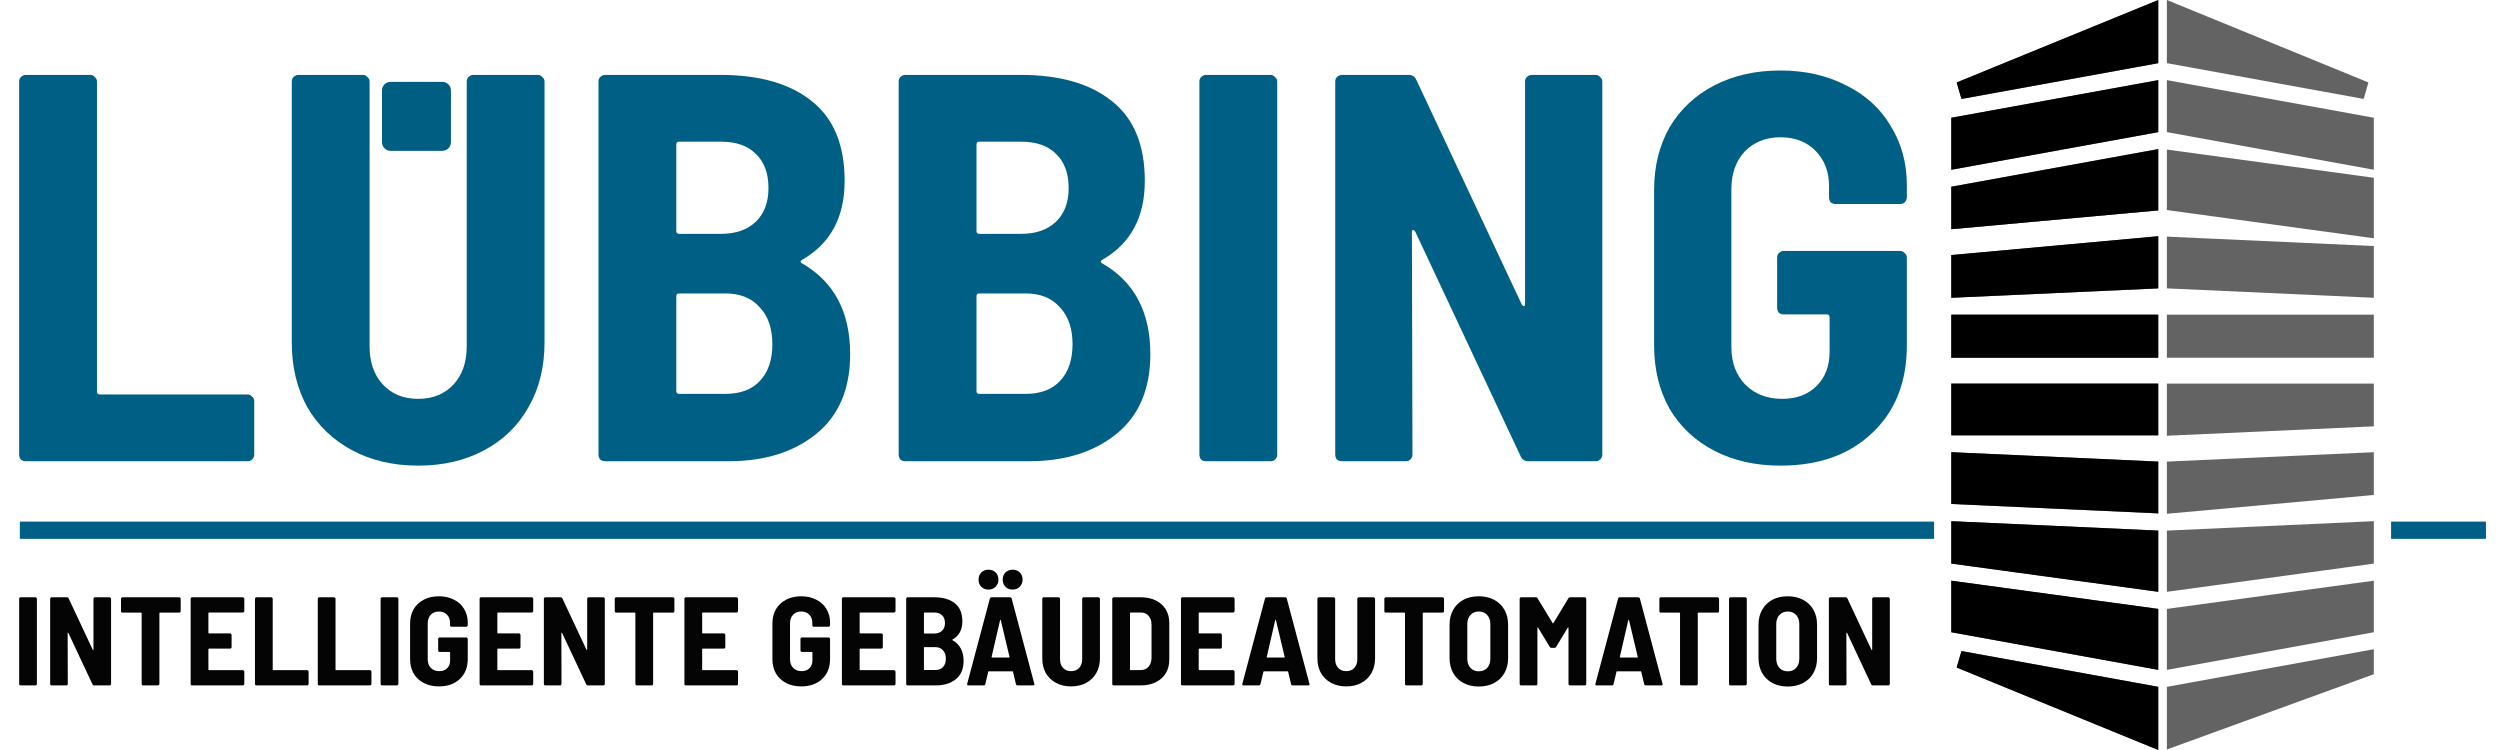 <svg width="80" height="24" viewBox="0 0 80 24" fill="none" xmlns="http://www.w3.org/2000/svg">
<path d="M0.825 14.759C0.766 14.759 0.713 14.741 0.666 14.706C0.631 14.659 0.613 14.606 0.613 14.547V2.609C0.613 2.55 0.631 2.503 0.666 2.468C0.713 2.421 0.766 2.397 0.825 2.397H2.891C2.95 2.397 2.997 2.421 3.033 2.468C3.08 2.503 3.103 2.55 3.103 2.609V12.534C3.103 12.592 3.133 12.622 3.192 12.622H7.924C7.983 12.622 8.03 12.646 8.066 12.693C8.113 12.728 8.136 12.775 8.136 12.834V14.547C8.136 14.606 8.113 14.659 8.066 14.706C8.03 14.741 7.983 14.759 7.924 14.759H0.825Z" fill="#005F84"/>
<path d="M13.382 14.9C12.581 14.9 11.874 14.735 11.262 14.405C10.65 14.076 10.173 13.617 9.832 13.028C9.502 12.428 9.337 11.739 9.337 10.962V2.609C9.337 2.55 9.355 2.503 9.39 2.468C9.438 2.421 9.491 2.397 9.549 2.397H11.616C11.674 2.397 11.722 2.421 11.757 2.468C11.804 2.503 11.827 2.55 11.827 2.609V11.086C11.827 11.592 11.969 11.998 12.251 12.304C12.534 12.61 12.911 12.763 13.382 12.763C13.852 12.763 14.229 12.61 14.512 12.304C14.794 11.998 14.935 11.592 14.935 11.086V2.609C14.935 2.55 14.953 2.503 14.989 2.468C15.036 2.421 15.088 2.397 15.147 2.397H17.214C17.272 2.397 17.32 2.421 17.355 2.468C17.402 2.503 17.425 2.55 17.425 2.609V10.962C17.425 11.739 17.255 12.428 16.913 13.028C16.584 13.617 16.113 14.076 15.501 14.405C14.888 14.735 14.182 14.9 13.382 14.9Z" fill="#005F84"/>
<path d="M27.205 11.333C27.205 12.451 26.84 13.305 26.11 13.893C25.392 14.47 24.462 14.759 23.32 14.759H19.364C19.305 14.759 19.252 14.741 19.205 14.706C19.17 14.659 19.152 14.606 19.152 14.547V2.609C19.152 2.55 19.17 2.503 19.205 2.468C19.252 2.421 19.305 2.397 19.364 2.397H23.055C24.315 2.397 25.292 2.68 25.986 3.245C26.681 3.798 27.028 4.646 27.028 5.788C27.028 6.953 26.575 7.795 25.669 8.313C25.61 8.348 25.604 8.384 25.651 8.419C26.687 9.008 27.205 9.979 27.205 11.333ZM21.73 4.534C21.672 4.534 21.642 4.563 21.642 4.622V7.395C21.642 7.454 21.672 7.483 21.73 7.483H23.073C23.544 7.483 23.914 7.354 24.185 7.095C24.456 6.836 24.591 6.476 24.591 6.017C24.591 5.546 24.456 5.181 24.185 4.922C23.926 4.663 23.555 4.534 23.073 4.534H21.73ZM23.214 12.604C23.685 12.604 24.05 12.469 24.309 12.198C24.58 11.916 24.715 11.521 24.715 11.015C24.715 10.509 24.58 10.114 24.309 9.832C24.05 9.537 23.685 9.39 23.214 9.39H21.73C21.672 9.39 21.642 9.42 21.642 9.479V12.516C21.642 12.575 21.672 12.604 21.73 12.604H23.214Z" fill="#005F84"/>
<path d="M36.811 11.333C36.811 12.451 36.446 13.305 35.716 13.893C34.998 14.47 34.068 14.759 32.926 14.759H28.97C28.911 14.759 28.858 14.741 28.811 14.706C28.776 14.659 28.758 14.606 28.758 14.547V2.609C28.758 2.55 28.776 2.503 28.811 2.468C28.858 2.421 28.911 2.397 28.97 2.397H32.661C33.92 2.397 34.898 2.68 35.592 3.245C36.287 3.798 36.634 4.646 36.634 5.788C36.634 6.953 36.181 7.795 35.274 8.313C35.215 8.348 35.21 8.384 35.257 8.419C36.293 9.008 36.811 9.979 36.811 11.333ZM31.336 4.534C31.277 4.534 31.248 4.563 31.248 4.622V7.395C31.248 7.454 31.277 7.483 31.336 7.483H32.678C33.149 7.483 33.52 7.354 33.791 7.095C34.062 6.836 34.197 6.476 34.197 6.017C34.197 5.546 34.062 5.181 33.791 4.922C33.532 4.663 33.161 4.534 32.678 4.534H31.336ZM32.82 12.604C33.291 12.604 33.656 12.469 33.914 12.198C34.185 11.916 34.321 11.521 34.321 11.015C34.321 10.509 34.185 10.114 33.914 9.832C33.656 9.537 33.291 9.39 32.82 9.39H31.336C31.277 9.39 31.248 9.42 31.248 9.479V12.516C31.248 12.575 31.277 12.604 31.336 12.604H32.82Z" fill="#005F84"/>
<path d="M38.593 14.759C38.534 14.759 38.481 14.741 38.434 14.706C38.399 14.659 38.381 14.606 38.381 14.547V2.609C38.381 2.55 38.399 2.503 38.434 2.468C38.481 2.421 38.534 2.397 38.593 2.397H40.659C40.718 2.397 40.765 2.421 40.8 2.468C40.847 2.503 40.871 2.55 40.871 2.609V14.547C40.871 14.606 40.847 14.659 40.8 14.706C40.765 14.741 40.718 14.759 40.659 14.759H38.593Z" fill="#005F84"/>
<path d="M48.802 2.609C48.802 2.55 48.819 2.503 48.855 2.468C48.902 2.421 48.955 2.397 49.014 2.397H51.062C51.121 2.397 51.168 2.421 51.203 2.468C51.251 2.503 51.274 2.55 51.274 2.609V14.547C51.274 14.606 51.251 14.659 51.203 14.706C51.168 14.741 51.121 14.759 51.062 14.759H48.908C48.79 14.759 48.708 14.706 48.66 14.6L45.288 7.412C45.264 7.377 45.24 7.359 45.217 7.359C45.193 7.359 45.181 7.383 45.181 7.43L45.199 14.547C45.199 14.606 45.176 14.659 45.129 14.706C45.093 14.741 45.046 14.759 44.987 14.759H42.939C42.88 14.759 42.827 14.741 42.78 14.706C42.745 14.659 42.727 14.606 42.727 14.547V2.609C42.727 2.55 42.745 2.503 42.78 2.468C42.827 2.421 42.88 2.397 42.939 2.397H45.076C45.193 2.397 45.276 2.45 45.323 2.556L48.696 9.743C48.719 9.779 48.743 9.796 48.766 9.796C48.79 9.796 48.802 9.773 48.802 9.726V2.609Z" fill="#005F84"/>
<path d="M56.975 14.9C56.175 14.9 55.468 14.741 54.856 14.423C54.244 14.105 53.767 13.658 53.426 13.081C53.096 12.492 52.931 11.816 52.931 11.05V6.088C52.931 5.323 53.096 4.652 53.426 4.075C53.767 3.498 54.244 3.051 54.856 2.733C55.468 2.415 56.175 2.256 56.975 2.256C57.764 2.256 58.465 2.415 59.077 2.733C59.701 3.039 60.178 3.474 60.507 4.039C60.849 4.593 61.019 5.223 61.019 5.929V6.318C61.019 6.376 60.996 6.429 60.949 6.476C60.913 6.512 60.866 6.529 60.807 6.529H58.741C58.682 6.529 58.629 6.512 58.582 6.476C58.547 6.429 58.529 6.376 58.529 6.318V5.947C58.529 5.499 58.388 5.128 58.105 4.834C57.823 4.54 57.446 4.393 56.975 4.393C56.504 4.393 56.122 4.546 55.827 4.852C55.545 5.158 55.404 5.558 55.404 6.053V11.103C55.404 11.598 55.551 11.998 55.845 12.304C56.151 12.61 56.545 12.763 57.028 12.763C57.487 12.763 57.852 12.628 58.123 12.357C58.406 12.086 58.547 11.715 58.547 11.245V10.15C58.547 10.091 58.517 10.061 58.459 10.061H57.081C57.022 10.061 56.969 10.044 56.922 10.008C56.887 9.961 56.869 9.908 56.869 9.849V8.242C56.869 8.184 56.887 8.136 56.922 8.101C56.969 8.054 57.022 8.03 57.081 8.03H60.807C60.866 8.03 60.913 8.054 60.949 8.101C60.996 8.136 61.019 8.184 61.019 8.242V11.05C61.019 12.227 60.648 13.164 59.907 13.858C59.177 14.553 58.2 14.9 56.975 14.9Z" fill="#005F84"/>
<path d="M12.223 2.895C12.223 2.743 12.346 2.619 12.499 2.619H14.154C14.306 2.619 14.43 2.743 14.43 2.895V4.551C14.43 4.703 14.306 4.827 14.154 4.827H12.499C12.346 4.827 12.223 4.703 12.223 4.551V2.895Z" fill="#005E83"/>
<path d="M0.662 21.933C0.648 21.933 0.636 21.929 0.625 21.921C0.617 21.91 0.613 21.898 0.613 21.884V19.161C0.613 19.148 0.617 19.137 0.625 19.129C0.636 19.118 0.648 19.113 0.662 19.113H1.133C1.146 19.113 1.157 19.118 1.165 19.129C1.176 19.137 1.181 19.148 1.181 19.161V21.884C1.181 21.898 1.176 21.91 1.165 21.921C1.157 21.929 1.146 21.933 1.133 21.933H0.662Z" fill="#040404"/>
<path d="M2.991 19.161C2.991 19.148 2.995 19.137 3.003 19.129C3.013 19.118 3.025 19.113 3.039 19.113H3.506C3.52 19.113 3.53 19.118 3.538 19.129C3.549 19.137 3.554 19.148 3.554 19.161V21.884C3.554 21.898 3.549 21.91 3.538 21.921C3.53 21.929 3.52 21.933 3.506 21.933H3.015C2.988 21.933 2.969 21.921 2.958 21.896L2.189 20.257C2.183 20.249 2.178 20.245 2.173 20.245C2.167 20.245 2.165 20.25 2.165 20.261L2.169 21.884C2.169 21.898 2.163 21.91 2.153 21.921C2.145 21.929 2.134 21.933 2.12 21.933H1.653C1.64 21.933 1.628 21.929 1.617 21.921C1.609 21.91 1.605 21.898 1.605 21.884V19.161C1.605 19.148 1.609 19.137 1.617 19.129C1.628 19.118 1.64 19.113 1.653 19.113H2.14C2.167 19.113 2.186 19.125 2.197 19.149L2.966 20.789C2.972 20.797 2.977 20.801 2.982 20.801C2.988 20.801 2.991 20.795 2.991 20.785V19.161Z" fill="#040404"/>
<path d="M5.733 19.113C5.747 19.113 5.758 19.118 5.766 19.129C5.776 19.137 5.782 19.148 5.782 19.161V19.556C5.782 19.569 5.776 19.581 5.766 19.592C5.758 19.6 5.747 19.604 5.733 19.604H5.121C5.108 19.604 5.101 19.611 5.101 19.624V21.884C5.101 21.898 5.095 21.91 5.085 21.921C5.077 21.929 5.066 21.933 5.053 21.933H4.581C4.568 21.933 4.556 21.929 4.545 21.921C4.537 21.91 4.533 21.898 4.533 21.884V19.624C4.533 19.611 4.526 19.604 4.513 19.604H3.92C3.907 19.604 3.895 19.6 3.884 19.592C3.876 19.581 3.872 19.569 3.872 19.556V19.161C3.872 19.148 3.876 19.137 3.884 19.129C3.895 19.118 3.907 19.113 3.92 19.113H5.733Z" fill="#040404"/>
<path d="M7.818 19.552C7.818 19.565 7.812 19.577 7.801 19.588C7.793 19.596 7.783 19.6 7.769 19.6H6.69C6.676 19.6 6.669 19.607 6.669 19.62V20.249C6.669 20.262 6.676 20.269 6.69 20.269H7.362C7.376 20.269 7.387 20.274 7.395 20.285C7.405 20.293 7.411 20.304 7.411 20.317V20.708C7.411 20.721 7.405 20.733 7.395 20.744C7.387 20.752 7.376 20.756 7.362 20.756H6.69C6.676 20.756 6.669 20.763 6.669 20.776V21.425C6.669 21.439 6.676 21.445 6.69 21.445H7.769C7.783 21.445 7.793 21.451 7.801 21.461C7.812 21.469 7.818 21.48 7.818 21.494V21.884C7.818 21.898 7.812 21.91 7.801 21.921C7.793 21.929 7.783 21.933 7.769 21.933H6.15C6.136 21.933 6.124 21.929 6.113 21.921C6.105 21.91 6.101 21.898 6.101 21.884V19.161C6.101 19.148 6.105 19.137 6.113 19.129C6.124 19.118 6.136 19.113 6.15 19.113H7.769C7.783 19.113 7.793 19.118 7.801 19.129C7.812 19.137 7.818 19.148 7.818 19.161V19.552Z" fill="#040404"/>
<path d="M8.207 21.933C8.194 21.933 8.182 21.929 8.171 21.921C8.163 21.91 8.159 21.898 8.159 21.884V19.161C8.159 19.148 8.163 19.137 8.171 19.129C8.182 19.118 8.194 19.113 8.207 19.113H8.679C8.692 19.113 8.703 19.118 8.711 19.129C8.722 19.137 8.727 19.148 8.727 19.161V21.425C8.727 21.439 8.734 21.445 8.747 21.445H9.827C9.84 21.445 9.851 21.451 9.859 21.461C9.87 21.469 9.875 21.48 9.875 21.494V21.884C9.875 21.898 9.87 21.91 9.859 21.921C9.851 21.929 9.84 21.933 9.827 21.933H8.207Z" fill="#040404"/>
<path d="M10.218 21.933C10.204 21.933 10.192 21.929 10.181 21.921C10.173 21.91 10.169 21.898 10.169 21.884V19.161C10.169 19.148 10.173 19.137 10.181 19.129C10.192 19.118 10.204 19.113 10.218 19.113H10.689C10.702 19.113 10.713 19.118 10.721 19.129C10.732 19.137 10.737 19.148 10.737 19.161V21.425C10.737 21.439 10.744 21.445 10.758 21.445H11.837C11.851 21.445 11.861 21.451 11.869 21.461C11.88 21.469 11.886 21.48 11.886 21.494V21.884C11.886 21.898 11.88 21.91 11.869 21.921C11.861 21.929 11.851 21.933 11.837 21.933H10.218Z" fill="#040404"/>
<path d="M12.228 21.933C12.215 21.933 12.203 21.929 12.192 21.921C12.184 21.91 12.18 21.898 12.18 21.884V19.161C12.18 19.148 12.184 19.137 12.192 19.129C12.203 19.118 12.215 19.113 12.228 19.113H12.699C12.713 19.113 12.723 19.118 12.732 19.129C12.742 19.137 12.748 19.148 12.748 19.161V21.884C12.748 21.898 12.742 21.91 12.732 21.921C12.723 21.929 12.713 21.933 12.699 21.933H12.228Z" fill="#040404"/>
<path d="M14.045 21.965C13.863 21.965 13.701 21.929 13.562 21.856C13.422 21.784 13.313 21.682 13.236 21.55C13.16 21.416 13.123 21.261 13.123 21.087V19.955C13.123 19.78 13.16 19.627 13.236 19.495C13.313 19.364 13.422 19.262 13.562 19.189C13.701 19.117 13.863 19.081 14.045 19.081C14.225 19.081 14.385 19.117 14.525 19.189C14.667 19.259 14.776 19.358 14.851 19.487C14.929 19.614 14.968 19.757 14.968 19.918V20.007C14.968 20.02 14.962 20.033 14.952 20.043C14.944 20.051 14.933 20.055 14.919 20.055H14.448C14.435 20.055 14.423 20.051 14.412 20.043C14.404 20.033 14.4 20.02 14.4 20.007V19.922C14.4 19.82 14.367 19.736 14.303 19.669C14.239 19.602 14.153 19.568 14.045 19.568C13.938 19.568 13.851 19.603 13.783 19.673C13.719 19.742 13.687 19.834 13.687 19.947V21.099C13.687 21.212 13.72 21.303 13.787 21.373C13.857 21.443 13.947 21.477 14.057 21.477C14.162 21.477 14.245 21.447 14.307 21.385C14.372 21.323 14.404 21.238 14.404 21.131V20.881C14.404 20.868 14.397 20.861 14.384 20.861H14.069C14.056 20.861 14.044 20.857 14.033 20.849C14.025 20.838 14.021 20.826 14.021 20.813V20.446C14.021 20.433 14.025 20.422 14.033 20.414C14.044 20.403 14.056 20.398 14.069 20.398H14.919C14.933 20.398 14.944 20.403 14.952 20.414C14.962 20.422 14.968 20.433 14.968 20.446V21.087C14.968 21.355 14.883 21.569 14.714 21.727C14.547 21.886 14.325 21.965 14.045 21.965Z" fill="#040404"/>
<path d="M17.063 19.552C17.063 19.565 17.057 19.577 17.047 19.588C17.039 19.596 17.028 19.6 17.014 19.6H15.935C15.921 19.6 15.915 19.607 15.915 19.62V20.249C15.915 20.262 15.921 20.269 15.935 20.269H16.608C16.621 20.269 16.632 20.274 16.64 20.285C16.651 20.293 16.656 20.304 16.656 20.317V20.708C16.656 20.721 16.651 20.733 16.64 20.744C16.632 20.752 16.621 20.756 16.608 20.756H15.935C15.921 20.756 15.915 20.763 15.915 20.776V21.425C15.915 21.439 15.921 21.445 15.935 21.445H17.014C17.028 21.445 17.039 21.451 17.047 21.461C17.057 21.469 17.063 21.48 17.063 21.494V21.884C17.063 21.898 17.057 21.91 17.047 21.921C17.039 21.929 17.028 21.933 17.014 21.933H15.395C15.382 21.933 15.37 21.929 15.359 21.921C15.351 21.91 15.347 21.898 15.347 21.884V19.161C15.347 19.148 15.351 19.137 15.359 19.129C15.37 19.118 15.382 19.113 15.395 19.113H17.014C17.028 19.113 17.039 19.118 17.047 19.129C17.057 19.137 17.063 19.148 17.063 19.161V19.552Z" fill="#040404"/>
<path d="M18.79 19.161C18.79 19.148 18.794 19.137 18.802 19.129C18.813 19.118 18.825 19.113 18.838 19.113H19.306C19.319 19.113 19.33 19.118 19.338 19.129C19.349 19.137 19.354 19.148 19.354 19.161V21.884C19.354 21.898 19.349 21.91 19.338 21.921C19.33 21.929 19.319 21.933 19.306 21.933H18.814C18.787 21.933 18.768 21.921 18.758 21.896L17.988 20.257C17.983 20.249 17.978 20.245 17.972 20.245C17.967 20.245 17.964 20.25 17.964 20.261L17.968 21.884C17.968 21.898 17.963 21.91 17.952 21.921C17.944 21.929 17.933 21.933 17.92 21.933H17.453C17.439 21.933 17.427 21.929 17.416 21.921C17.408 21.91 17.404 21.898 17.404 21.884V19.161C17.404 19.148 17.408 19.137 17.416 19.129C17.427 19.118 17.439 19.113 17.453 19.113H17.94C17.967 19.113 17.986 19.125 17.996 19.149L18.766 20.789C18.771 20.797 18.777 20.801 18.782 20.801C18.787 20.801 18.79 20.795 18.79 20.785V19.161Z" fill="#040404"/>
<path d="M21.533 19.113C21.546 19.113 21.557 19.118 21.565 19.129C21.576 19.137 21.581 19.148 21.581 19.161V19.556C21.581 19.569 21.576 19.581 21.565 19.592C21.557 19.6 21.546 19.604 21.533 19.604H20.921C20.907 19.604 20.9 19.611 20.9 19.624V21.884C20.9 21.898 20.895 21.91 20.884 21.921C20.876 21.929 20.865 21.933 20.852 21.933H20.381C20.367 21.933 20.355 21.929 20.344 21.921C20.336 21.91 20.332 21.898 20.332 21.884V19.624C20.332 19.611 20.326 19.604 20.312 19.604H19.72C19.706 19.604 19.695 19.6 19.684 19.592C19.676 19.581 19.672 19.569 19.672 19.556V19.161C19.672 19.148 19.676 19.137 19.684 19.129C19.695 19.118 19.706 19.113 19.72 19.113H21.533Z" fill="#040404"/>
<path d="M23.617 19.552C23.617 19.565 23.612 19.577 23.601 19.588C23.593 19.596 23.582 19.6 23.569 19.6H22.489C22.476 19.6 22.469 19.607 22.469 19.62V20.249C22.469 20.262 22.476 20.269 22.489 20.269H23.162C23.175 20.269 23.186 20.274 23.194 20.285C23.205 20.293 23.21 20.304 23.21 20.317V20.708C23.21 20.721 23.205 20.733 23.194 20.744C23.186 20.752 23.175 20.756 23.162 20.756H22.489C22.476 20.756 22.469 20.763 22.469 20.776V21.425C22.469 21.439 22.476 21.445 22.489 21.445H23.569C23.582 21.445 23.593 21.451 23.601 21.461C23.612 21.469 23.617 21.48 23.617 21.494V21.884C23.617 21.898 23.612 21.91 23.601 21.921C23.593 21.929 23.582 21.933 23.569 21.933H21.949C21.936 21.933 21.924 21.929 21.913 21.921C21.905 21.91 21.901 21.898 21.901 21.884V19.161C21.901 19.148 21.905 19.137 21.913 19.129C21.924 19.118 21.936 19.113 21.949 19.113H23.569C23.582 19.113 23.593 19.118 23.601 19.129C23.612 19.137 23.617 19.148 23.617 19.161V19.552Z" fill="#040404"/>
<path d="M25.639 21.965C25.456 21.965 25.295 21.929 25.156 21.856C25.016 21.784 24.907 21.682 24.829 21.55C24.754 21.416 24.717 21.261 24.717 21.087V19.955C24.717 19.78 24.754 19.627 24.829 19.495C24.907 19.364 25.016 19.262 25.156 19.189C25.295 19.117 25.456 19.081 25.639 19.081C25.819 19.081 25.979 19.117 26.119 19.189C26.261 19.259 26.37 19.358 26.445 19.487C26.523 19.614 26.562 19.757 26.562 19.918V20.007C26.562 20.02 26.556 20.033 26.546 20.043C26.538 20.051 26.527 20.055 26.513 20.055H26.042C26.029 20.055 26.017 20.051 26.006 20.043C25.998 20.033 25.994 20.02 25.994 20.007V19.922C25.994 19.82 25.961 19.736 25.897 19.669C25.832 19.602 25.747 19.568 25.639 19.568C25.532 19.568 25.444 19.603 25.377 19.673C25.313 19.742 25.281 19.834 25.281 19.947V21.099C25.281 21.212 25.314 21.303 25.381 21.373C25.451 21.443 25.541 21.477 25.651 21.477C25.756 21.477 25.839 21.447 25.901 21.385C25.965 21.323 25.998 21.238 25.998 21.131V20.881C25.998 20.868 25.991 20.861 25.977 20.861H25.663C25.65 20.861 25.638 20.857 25.627 20.849C25.619 20.838 25.615 20.826 25.615 20.813V20.446C25.615 20.433 25.619 20.422 25.627 20.414C25.638 20.403 25.65 20.398 25.663 20.398H26.513C26.527 20.398 26.538 20.403 26.546 20.414C26.556 20.422 26.562 20.433 26.562 20.446V21.087C26.562 21.355 26.477 21.569 26.308 21.727C26.141 21.886 25.919 21.965 25.639 21.965Z" fill="#040404"/>
<path d="M28.657 19.552C28.657 19.565 28.651 19.577 28.641 19.588C28.633 19.596 28.622 19.6 28.608 19.6H27.529C27.515 19.6 27.509 19.607 27.509 19.62V20.249C27.509 20.262 27.515 20.269 27.529 20.269H28.201C28.215 20.269 28.226 20.274 28.234 20.285C28.244 20.293 28.25 20.304 28.25 20.317V20.708C28.25 20.721 28.244 20.733 28.234 20.744C28.226 20.752 28.215 20.756 28.201 20.756H27.529C27.515 20.756 27.509 20.763 27.509 20.776V21.425C27.509 21.439 27.515 21.445 27.529 21.445H28.608C28.622 21.445 28.633 21.451 28.641 21.461C28.651 21.469 28.657 21.48 28.657 21.494V21.884C28.657 21.898 28.651 21.91 28.641 21.921C28.633 21.929 28.622 21.933 28.608 21.933H26.989C26.975 21.933 26.963 21.929 26.953 21.921C26.945 21.91 26.941 21.898 26.941 21.884V19.161C26.941 19.148 26.945 19.137 26.953 19.129C26.963 19.118 26.975 19.113 26.989 19.113H28.608C28.622 19.113 28.633 19.118 28.641 19.129C28.651 19.137 28.657 19.148 28.657 19.161V19.552Z" fill="#040404"/>
<path d="M30.835 21.151C30.835 21.406 30.752 21.601 30.585 21.735C30.422 21.867 30.209 21.933 29.949 21.933H29.046C29.033 21.933 29.021 21.929 29.01 21.921C29.002 21.91 28.998 21.898 28.998 21.884V19.161C28.998 19.148 29.002 19.137 29.01 19.129C29.021 19.118 29.033 19.113 29.046 19.113H29.888C30.176 19.113 30.399 19.177 30.557 19.306C30.716 19.432 30.795 19.626 30.795 19.886C30.795 20.152 30.691 20.344 30.485 20.462C30.471 20.47 30.47 20.478 30.481 20.486C30.717 20.621 30.835 20.842 30.835 21.151ZM29.586 19.6C29.573 19.6 29.566 19.607 29.566 19.62V20.253C29.566 20.266 29.573 20.273 29.586 20.273H29.892C30 20.273 30.084 20.243 30.146 20.184C30.208 20.125 30.239 20.043 30.239 19.939C30.239 19.831 30.208 19.748 30.146 19.689C30.087 19.63 30.003 19.6 29.892 19.6H29.586ZM29.925 21.441C30.032 21.441 30.115 21.41 30.174 21.349C30.236 21.284 30.267 21.194 30.267 21.079C30.267 20.963 30.236 20.873 30.174 20.809C30.115 20.742 30.032 20.708 29.925 20.708H29.586C29.573 20.708 29.566 20.715 29.566 20.728V21.421C29.566 21.434 29.573 21.441 29.586 21.441H29.925Z" fill="#040404"/>
<path d="M32.566 21.933C32.536 21.933 32.517 21.919 32.51 21.892L32.417 21.498C32.414 21.487 32.407 21.482 32.397 21.482H31.643C31.633 21.482 31.626 21.487 31.623 21.498L31.53 21.892C31.523 21.919 31.505 21.933 31.478 21.933H30.991C30.956 21.933 30.942 21.915 30.95 21.88L31.676 19.153C31.684 19.126 31.702 19.113 31.732 19.113H32.316C32.346 19.113 32.364 19.126 32.373 19.153L33.098 21.88L33.102 21.896C33.102 21.921 33.087 21.933 33.057 21.933H32.566ZM31.732 21.018C31.729 21.026 31.731 21.033 31.736 21.038C31.741 21.041 31.747 21.042 31.752 21.042H32.284C32.289 21.042 32.295 21.041 32.3 21.038C32.305 21.033 32.307 21.026 32.304 21.018L32.026 19.85C32.023 19.839 32.019 19.834 32.014 19.834C32.009 19.834 32.005 19.839 32.002 19.85L31.732 21.018ZM32.405 18.867C32.313 18.867 32.237 18.837 32.175 18.778C32.116 18.717 32.087 18.64 32.087 18.549C32.087 18.455 32.116 18.378 32.175 18.319C32.234 18.26 32.311 18.23 32.405 18.23C32.499 18.23 32.575 18.26 32.634 18.319C32.693 18.378 32.723 18.455 32.723 18.549C32.723 18.64 32.692 18.717 32.63 18.778C32.571 18.837 32.496 18.867 32.405 18.867ZM31.631 18.867C31.54 18.867 31.463 18.837 31.402 18.778C31.343 18.717 31.313 18.64 31.313 18.549C31.313 18.455 31.343 18.378 31.402 18.319C31.461 18.26 31.537 18.23 31.631 18.23C31.725 18.23 31.802 18.26 31.861 18.319C31.92 18.378 31.95 18.455 31.95 18.549C31.95 18.64 31.919 18.717 31.857 18.778C31.798 18.837 31.723 18.867 31.631 18.867Z" fill="#040404"/>
<path d="M34.275 21.965C34.093 21.965 33.931 21.927 33.792 21.852C33.652 21.777 33.543 21.672 33.465 21.538C33.39 21.401 33.353 21.244 33.353 21.067V19.161C33.353 19.148 33.357 19.137 33.365 19.129C33.376 19.118 33.388 19.113 33.401 19.113H33.872C33.886 19.113 33.897 19.118 33.905 19.129C33.915 19.137 33.921 19.148 33.921 19.161V21.095C33.921 21.21 33.953 21.303 34.017 21.373C34.082 21.443 34.168 21.477 34.275 21.477C34.383 21.477 34.469 21.443 34.533 21.373C34.597 21.303 34.63 21.21 34.63 21.095V19.161C34.63 19.148 34.634 19.137 34.642 19.129C34.653 19.118 34.665 19.113 34.678 19.113H35.149C35.163 19.113 35.174 19.118 35.182 19.129C35.192 19.137 35.198 19.148 35.198 19.161V21.067C35.198 21.244 35.159 21.401 35.081 21.538C35.006 21.672 34.898 21.777 34.759 21.852C34.619 21.927 34.458 21.965 34.275 21.965Z" fill="#040404"/>
<path d="M35.64 21.933C35.627 21.933 35.614 21.929 35.604 21.921C35.596 21.91 35.592 21.898 35.592 21.884V19.161C35.592 19.148 35.596 19.137 35.604 19.129C35.614 19.118 35.627 19.113 35.64 19.113H36.506C36.686 19.113 36.845 19.146 36.981 19.213C37.121 19.281 37.229 19.376 37.304 19.5C37.379 19.623 37.417 19.767 37.417 19.93V21.115C37.417 21.279 37.379 21.422 37.304 21.546C37.229 21.669 37.121 21.765 36.981 21.832C36.845 21.899 36.686 21.933 36.506 21.933H35.64ZM36.16 21.425C36.16 21.439 36.166 21.445 36.18 21.445L36.51 21.441C36.61 21.441 36.69 21.406 36.752 21.337C36.814 21.264 36.846 21.169 36.849 21.05V19.995C36.849 19.874 36.818 19.779 36.756 19.709C36.694 19.636 36.612 19.6 36.51 19.6H36.18C36.166 19.6 36.16 19.607 36.16 19.62V21.425Z" fill="#040404"/>
<path d="M39.507 19.552C39.507 19.565 39.502 19.577 39.491 19.588C39.483 19.596 39.472 19.6 39.459 19.6H38.379C38.366 19.6 38.359 19.607 38.359 19.62V20.249C38.359 20.262 38.366 20.269 38.379 20.269H39.052C39.065 20.269 39.076 20.274 39.084 20.285C39.095 20.293 39.1 20.304 39.1 20.317V20.708C39.1 20.721 39.095 20.733 39.084 20.744C39.076 20.752 39.065 20.756 39.052 20.756H38.379C38.366 20.756 38.359 20.763 38.359 20.776V21.425C38.359 21.439 38.366 21.445 38.379 21.445H39.459C39.472 21.445 39.483 21.451 39.491 21.461C39.502 21.469 39.507 21.48 39.507 21.494V21.884C39.507 21.898 39.502 21.91 39.491 21.921C39.483 21.929 39.472 21.933 39.459 21.933H37.839C37.826 21.933 37.814 21.929 37.803 21.921C37.795 21.91 37.791 21.898 37.791 21.884V19.161C37.791 19.148 37.795 19.137 37.803 19.129C37.814 19.118 37.826 19.113 37.839 19.113H39.459C39.472 19.113 39.483 19.118 39.491 19.129C39.502 19.137 39.507 19.148 39.507 19.161V19.552Z" fill="#040404"/>
<path d="M41.37 21.933C41.341 21.933 41.322 21.919 41.314 21.892L41.221 21.498C41.219 21.487 41.212 21.482 41.201 21.482H40.448C40.437 21.482 40.431 21.487 40.428 21.498L40.335 21.892C40.327 21.919 40.31 21.933 40.283 21.933H39.795C39.76 21.933 39.747 21.915 39.755 21.88L40.48 19.153C40.488 19.126 40.507 19.113 40.537 19.113H41.121C41.15 19.113 41.169 19.126 41.177 19.153L41.902 21.88L41.906 21.896C41.906 21.921 41.892 21.933 41.862 21.933H41.37ZM40.537 21.018C40.534 21.026 40.535 21.033 40.541 21.038C40.546 21.041 40.551 21.042 40.557 21.042H41.089C41.094 21.042 41.099 21.041 41.105 21.038C41.11 21.033 41.111 21.026 41.109 21.018L40.831 19.85C40.828 19.839 40.824 19.834 40.819 19.834C40.813 19.834 40.809 19.839 40.806 19.85L40.537 21.018Z" fill="#040404"/>
<path d="M43.08 21.965C42.897 21.965 42.736 21.927 42.596 21.852C42.457 21.777 42.348 21.672 42.27 21.538C42.195 21.401 42.157 21.244 42.157 21.067V19.161C42.157 19.148 42.161 19.137 42.169 19.129C42.18 19.118 42.192 19.113 42.206 19.113H42.677C42.69 19.113 42.701 19.118 42.709 19.129C42.72 19.137 42.725 19.148 42.725 19.161V21.095C42.725 21.21 42.758 21.303 42.822 21.373C42.886 21.443 42.972 21.477 43.08 21.477C43.187 21.477 43.273 21.443 43.338 21.373C43.402 21.303 43.434 21.21 43.434 21.095V19.161C43.434 19.148 43.438 19.137 43.446 19.129C43.457 19.118 43.469 19.113 43.483 19.113H43.954C43.968 19.113 43.978 19.118 43.986 19.129C43.997 19.137 44.002 19.148 44.002 19.161V21.067C44.002 21.244 43.963 21.401 43.886 21.538C43.81 21.672 43.703 21.777 43.563 21.852C43.424 21.927 43.263 21.965 43.08 21.965Z" fill="#040404"/>
<path d="M46.16 19.113C46.174 19.113 46.185 19.118 46.193 19.129C46.203 19.137 46.209 19.148 46.209 19.161V19.556C46.209 19.569 46.203 19.581 46.193 19.592C46.185 19.6 46.174 19.604 46.16 19.604H45.548C45.535 19.604 45.528 19.611 45.528 19.624V21.884C45.528 21.898 45.523 21.91 45.512 21.921C45.504 21.929 45.493 21.933 45.48 21.933H45.008C44.995 21.933 44.983 21.929 44.972 21.921C44.964 21.91 44.96 21.898 44.96 21.884V19.624C44.96 19.611 44.953 19.604 44.94 19.604H44.348C44.334 19.604 44.322 19.6 44.311 19.592C44.303 19.581 44.299 19.569 44.299 19.556V19.161C44.299 19.148 44.303 19.137 44.311 19.129C44.322 19.118 44.334 19.113 44.348 19.113H46.16Z" fill="#040404"/>
<path d="M47.32 21.969C47.135 21.969 46.971 21.931 46.829 21.856C46.689 21.781 46.581 21.675 46.503 21.538C46.425 21.401 46.386 21.241 46.386 21.058V19.987C46.386 19.807 46.425 19.648 46.503 19.512C46.581 19.375 46.689 19.268 46.829 19.193C46.971 19.118 47.135 19.081 47.32 19.081C47.506 19.081 47.67 19.118 47.812 19.193C47.954 19.268 48.064 19.375 48.142 19.512C48.22 19.648 48.259 19.807 48.259 19.987V21.058C48.259 21.241 48.22 21.401 48.142 21.538C48.064 21.675 47.954 21.781 47.812 21.856C47.67 21.931 47.506 21.969 47.32 21.969ZM47.32 21.482C47.433 21.482 47.523 21.445 47.59 21.373C47.657 21.297 47.691 21.201 47.691 21.083V19.971C47.691 19.85 47.657 19.753 47.59 19.681C47.523 19.605 47.433 19.568 47.32 19.568C47.21 19.568 47.122 19.605 47.055 19.681C46.987 19.753 46.954 19.85 46.954 19.971V21.083C46.954 21.201 46.987 21.297 47.055 21.373C47.122 21.445 47.21 21.482 47.32 21.482Z" fill="#040404"/>
<path d="M50.188 19.145C50.199 19.123 50.218 19.113 50.245 19.113H50.712C50.725 19.113 50.736 19.118 50.744 19.129C50.755 19.137 50.76 19.148 50.76 19.161V21.884C50.76 21.898 50.755 21.91 50.744 21.921C50.736 21.929 50.725 21.933 50.712 21.933H50.241C50.227 21.933 50.215 21.929 50.204 21.921C50.196 21.91 50.192 21.898 50.192 21.884V20.096C50.192 20.085 50.19 20.08 50.184 20.08C50.179 20.077 50.173 20.08 50.168 20.088L49.797 20.7C49.787 20.721 49.768 20.732 49.741 20.732H49.648C49.622 20.732 49.603 20.721 49.592 20.7L49.221 20.088C49.216 20.08 49.211 20.077 49.205 20.08C49.2 20.08 49.197 20.085 49.197 20.096V21.884C49.197 21.898 49.192 21.91 49.181 21.921C49.173 21.929 49.162 21.933 49.149 21.933H48.678C48.664 21.933 48.652 21.929 48.641 21.921C48.633 21.91 48.629 21.898 48.629 21.884V19.161C48.629 19.148 48.633 19.137 48.641 19.129C48.652 19.118 48.664 19.113 48.678 19.113H49.145C49.172 19.113 49.191 19.123 49.201 19.145L49.685 19.939C49.693 19.955 49.701 19.955 49.709 19.939L50.188 19.145Z" fill="#040404"/>
<path d="M52.669 21.933C52.64 21.933 52.621 21.919 52.613 21.892L52.52 21.498C52.518 21.487 52.511 21.482 52.5 21.482H51.747C51.736 21.482 51.729 21.487 51.727 21.498L51.634 21.892C51.626 21.919 51.608 21.933 51.582 21.933H51.094C51.059 21.933 51.046 21.915 51.054 21.88L51.779 19.153C51.787 19.126 51.806 19.113 51.835 19.113H52.419C52.449 19.113 52.468 19.126 52.476 19.153L53.201 21.88L53.205 21.896C53.205 21.921 53.19 21.933 53.161 21.933H52.669ZM51.835 21.018C51.833 21.026 51.834 21.033 51.839 21.038C51.845 21.041 51.85 21.042 51.855 21.042H52.387C52.393 21.042 52.398 21.041 52.403 21.038C52.409 21.033 52.41 21.026 52.407 21.018L52.13 19.85C52.127 19.839 52.123 19.834 52.117 19.834C52.112 19.834 52.108 19.839 52.105 19.85L51.835 21.018Z" fill="#040404"/>
<path d="M54.961 19.113C54.975 19.113 54.985 19.118 54.993 19.129C55.004 19.137 55.01 19.148 55.01 19.161V19.556C55.01 19.569 55.004 19.581 54.993 19.592C54.985 19.6 54.975 19.604 54.961 19.604H54.349C54.335 19.604 54.329 19.611 54.329 19.624V21.884C54.329 21.898 54.323 21.91 54.313 21.921C54.304 21.929 54.294 21.933 54.28 21.933H53.809C53.796 21.933 53.783 21.929 53.773 21.921C53.765 21.91 53.761 21.898 53.761 21.884V19.624C53.761 19.611 53.754 19.604 53.74 19.604H53.148C53.135 19.604 53.123 19.6 53.112 19.592C53.104 19.581 53.1 19.569 53.1 19.556V19.161C53.1 19.148 53.104 19.137 53.112 19.129C53.123 19.118 53.135 19.113 53.148 19.113H54.961Z" fill="#040404"/>
<path d="M55.378 21.933C55.364 21.933 55.352 21.929 55.341 21.921C55.333 21.91 55.329 21.898 55.329 21.884V19.161C55.329 19.148 55.333 19.137 55.341 19.129C55.352 19.118 55.364 19.113 55.378 19.113H55.849C55.862 19.113 55.873 19.118 55.881 19.129C55.892 19.137 55.897 19.148 55.897 19.161V21.884C55.897 21.898 55.892 21.91 55.881 21.921C55.873 21.929 55.862 21.933 55.849 21.933H55.378Z" fill="#040404"/>
<path d="M57.207 21.969C57.022 21.969 56.858 21.931 56.715 21.856C56.576 21.781 56.467 21.675 56.389 21.538C56.311 21.401 56.272 21.241 56.272 21.058V19.987C56.272 19.807 56.311 19.648 56.389 19.512C56.467 19.375 56.576 19.268 56.715 19.193C56.858 19.118 57.022 19.081 57.207 19.081C57.392 19.081 57.556 19.118 57.698 19.193C57.841 19.268 57.951 19.375 58.029 19.512C58.107 19.648 58.146 19.807 58.146 19.987V21.058C58.146 21.241 58.107 21.401 58.029 21.538C57.951 21.675 57.841 21.781 57.698 21.856C57.556 21.931 57.392 21.969 57.207 21.969ZM57.207 21.482C57.32 21.482 57.41 21.445 57.477 21.373C57.544 21.297 57.578 21.201 57.578 21.083V19.971C57.578 19.85 57.544 19.753 57.477 19.681C57.41 19.605 57.32 19.568 57.207 19.568C57.097 19.568 57.008 19.605 56.941 19.681C56.874 19.753 56.84 19.85 56.84 19.971V21.083C56.84 21.201 56.874 21.297 56.941 21.373C57.008 21.445 57.097 21.482 57.207 21.482Z" fill="#040404"/>
<path d="M59.91 19.161C59.91 19.148 59.914 19.137 59.922 19.129C59.932 19.118 59.944 19.113 59.958 19.113H60.425C60.439 19.113 60.449 19.118 60.458 19.129C60.468 19.137 60.474 19.148 60.474 19.161V21.884C60.474 21.898 60.468 21.91 60.458 21.921C60.449 21.929 60.439 21.933 60.425 21.933H59.934C59.907 21.933 59.888 21.921 59.877 21.896L59.108 20.257C59.102 20.249 59.097 20.245 59.092 20.245C59.086 20.245 59.084 20.25 59.084 20.261L59.088 21.884C59.088 21.898 59.082 21.91 59.072 21.921C59.064 21.929 59.053 21.933 59.039 21.933H58.572C58.559 21.933 58.547 21.929 58.536 21.921C58.528 21.91 58.524 21.898 58.524 21.884V19.161C58.524 19.148 58.528 19.137 58.536 19.129C58.547 19.118 58.559 19.113 58.572 19.113H59.06C59.086 19.113 59.105 19.125 59.116 19.149L59.885 20.789C59.891 20.797 59.896 20.801 59.901 20.801C59.907 20.801 59.91 20.795 59.91 20.785V19.161Z" fill="#040404"/>
<path fill-rule="evenodd" clip-rule="evenodd" d="M61.891 17.243H0.635V16.691H61.891V17.243ZM79.55 17.243H76.515V16.691H79.55V17.243Z" fill="#005F84"/>
<path d="M68.789 23.588L62.719 21.105L68.789 22.209V23.588Z" fill="#646363"/>
<path d="M68.789 21.105V19.725L62.719 18.897V20.001L68.789 21.105Z" fill="#646363"/>
<path d="M68.789 18.621V17.242L62.719 16.966V17.794L68.789 18.621Z" fill="#646363"/>
<path d="M68.789 16.138V15.034L62.719 14.758V15.862L68.789 16.138Z" fill="#646363"/>
<path d="M68.789 13.655V12.551H62.719V13.655H68.789Z" fill="#646363"/>
<path d="M68.789 11.171V10.344H62.719V11.171H68.789Z" fill="#646363"/>
<path d="M68.789 8.964V7.86L62.719 8.412V9.24L68.789 8.964Z" fill="#646363"/>
<path d="M68.789 6.481V5.101L62.719 6.205V7.032L68.789 6.481Z" fill="#646363"/>
<path d="M68.789 3.997V2.894L62.719 3.997V5.101L68.789 3.997Z" fill="#646363"/>
<path d="M68.789 1.79V0.41L62.719 2.894L68.789 1.79Z" fill="#646363"/>
<path d="M69.617 1.79V0.41L75.687 2.894L69.617 1.79Z" fill="#646363"/>
<path d="M69.617 3.997V2.894L75.687 3.997V5.101L69.617 3.997Z" fill="#646363"/>
<path d="M69.617 6.481V5.101L75.687 5.929V7.308L69.617 6.481Z" fill="#646363"/>
<path d="M69.617 8.964V7.86L75.687 8.136V9.24L69.617 8.964Z" fill="#646363"/>
<path d="M69.617 11.171V10.344H75.687V11.171H69.617Z" fill="#646363"/>
<path d="M69.617 13.655V12.551H75.687V13.379L69.617 13.655Z" fill="#646363"/>
<path d="M69.617 16.138V15.034L75.687 14.758V15.586L69.617 16.138Z" fill="#646363"/>
<path d="M69.617 18.621V17.242L75.687 16.966V17.794L69.617 18.621Z" fill="#646363"/>
<path d="M69.617 21.105V19.725L75.687 18.897V20.001L69.617 21.105Z" fill="#646363"/>
<path d="M69.617 23.588V22.209L75.687 21.105V21.381L69.617 23.588Z" fill="#646363"/>
<path fill-rule="evenodd" clip-rule="evenodd" d="M69.064 0V2.021L62.767 3.166L62.613 2.639L69.064 0ZM69.34 0L75.79 2.639L75.637 3.166L69.34 2.021V0ZM65.263 2.151L68.512 1.56V0.822L65.263 2.151ZM69.891 0.822V1.56L73.14 2.151L69.891 0.822ZM69.064 2.564V4.228L62.441 5.432V3.768L69.064 2.564ZM69.34 2.564L75.962 3.768V5.432L69.34 4.228V2.564ZM62.993 4.228V4.771L68.512 3.768V3.225L62.993 4.228ZM69.891 3.225V3.768L75.41 4.771V4.228L69.891 3.225ZM69.064 4.771V6.733L62.441 7.335V5.975L69.064 4.771ZM69.34 4.786L75.962 5.689V7.625L69.34 6.722V4.786ZM69.891 5.418V6.241L75.41 6.993V6.17L69.891 5.418ZM62.993 6.436V6.731L68.512 6.229V5.432L62.993 6.436ZM69.064 7.559V9.228L62.441 9.529V8.161L69.064 7.559ZM69.34 7.572L75.962 7.873V9.529L69.34 9.228V7.572ZM69.891 8.15V8.701L75.41 8.952V8.401L69.891 8.15ZM62.993 8.665V8.952L68.512 8.701V8.163L62.993 8.665ZM62.441 10.069H69.064V11.448H62.441V10.069ZM62.993 10.62V10.896H68.512V10.62H62.993ZM69.34 10.069H75.962V11.448H69.34V10.069ZM69.891 10.62V10.896H75.41V10.62H69.891ZM62.441 12.276H69.064V13.931H62.441V12.276ZM62.993 12.828V13.38H68.512V12.828H62.993ZM69.34 12.276H75.962V13.643L69.34 13.944V12.276ZM69.891 12.828V13.367L75.41 13.116V12.828H69.891ZM62.441 14.47L69.064 14.771V16.428L62.441 16.127V14.47ZM75.962 14.47V15.839L69.34 16.441V14.771L75.962 14.47ZM62.993 15.048V15.599L68.512 15.85V15.299L62.993 15.048ZM69.891 15.299V15.837L75.41 15.335V15.048L69.891 15.299ZM62.441 16.678L69.064 16.979V18.938L62.441 18.035V16.678ZM75.962 16.678V18.035L69.34 18.938V16.979L75.962 16.678ZM62.993 17.256V17.554L68.512 18.306V17.506L62.993 17.256ZM69.891 17.506V18.306L75.41 17.554V17.256L69.891 17.506ZM62.441 18.582L69.064 19.485V21.436L62.441 20.232V18.582ZM75.962 18.582V20.232L69.34 21.436V19.485L75.962 18.582ZM62.993 19.214V19.772L68.512 20.775V19.967L62.993 19.214ZM69.891 19.967V20.775L75.41 19.772V19.214L69.891 19.967ZM75.962 20.775V21.575L69.34 23.983V21.979L75.962 20.775ZM62.613 21.361L62.767 20.834L69.064 21.979V24L62.613 21.361ZM65.263 21.849L68.512 23.178V22.44L65.263 21.849ZM69.891 22.44V23.195L74.046 21.684L69.891 22.44Z" fill="#646363"/>
<path d="M68.789 23.588L62.719 21.105L68.789 22.209V23.588Z" fill="black"/>
<path d="M68.789 21.105V19.725L62.719 18.897V20.001L68.789 21.105Z" fill="black"/>
<path d="M68.789 18.621V17.242L62.719 16.966V17.794L68.789 18.621Z" fill="black"/>
<path d="M68.789 16.138V15.034L62.719 14.758V15.862L68.789 16.138Z" fill="black"/>
<path d="M68.789 13.655V12.551H62.719V13.655H68.789Z" fill="black"/>
<path d="M68.789 11.171V10.344H62.719V11.171H68.789Z" fill="black"/>
<path d="M68.789 8.964V7.86L62.719 8.412V9.24L68.789 8.964Z" fill="black"/>
<path d="M68.789 6.481V5.101L62.719 6.205V7.032L68.789 6.481Z" fill="black"/>
<path d="M68.789 3.997V2.894L62.719 3.997V5.101L68.789 3.997Z" fill="black"/>
<path d="M68.789 1.79V0.41L62.719 2.894L68.789 1.79Z" fill="black"/>
<path fill-rule="evenodd" clip-rule="evenodd" d="M69.064 0V2.021L62.767 3.166L62.613 2.639L69.064 0ZM65.263 2.151L68.512 1.56V0.822L65.263 2.151ZM69.064 2.564V4.228L62.441 5.432V3.768L69.064 2.564ZM62.993 4.228V4.771L68.512 3.768V3.225L62.993 4.228ZM69.064 4.771V6.733L62.441 7.335V5.975L69.064 4.771ZM62.993 6.436V6.731L68.512 6.229V5.432L62.993 6.436ZM69.064 7.559V9.228L62.441 9.529V8.161L69.064 7.559ZM62.993 8.665V8.952L68.512 8.701V8.163L62.993 8.665ZM62.441 10.069H69.064V11.448H62.441V10.069ZM62.993 10.62V10.896H68.512V10.62H62.993ZM62.441 12.276H69.064V13.931H62.441V12.276ZM62.993 12.828V13.38H68.512V12.828H62.993ZM62.441 14.47L69.064 14.771V16.428L62.441 16.127V14.47ZM62.993 15.048V15.599L68.512 15.85V15.299L62.993 15.048ZM62.441 16.678L69.064 16.979V18.938L62.441 18.035V16.678ZM62.993 17.256V17.554L68.512 18.306V17.506L62.993 17.256ZM62.441 18.582L69.064 19.485V21.436L62.441 20.232V18.582ZM62.993 19.214V19.772L68.512 20.775V19.967L62.993 19.214ZM62.613 21.361L62.767 20.834L69.064 21.979V24L62.613 21.361ZM65.263 21.849L68.512 23.178V22.44L65.263 21.849Z" fill="black"/>
</svg>

